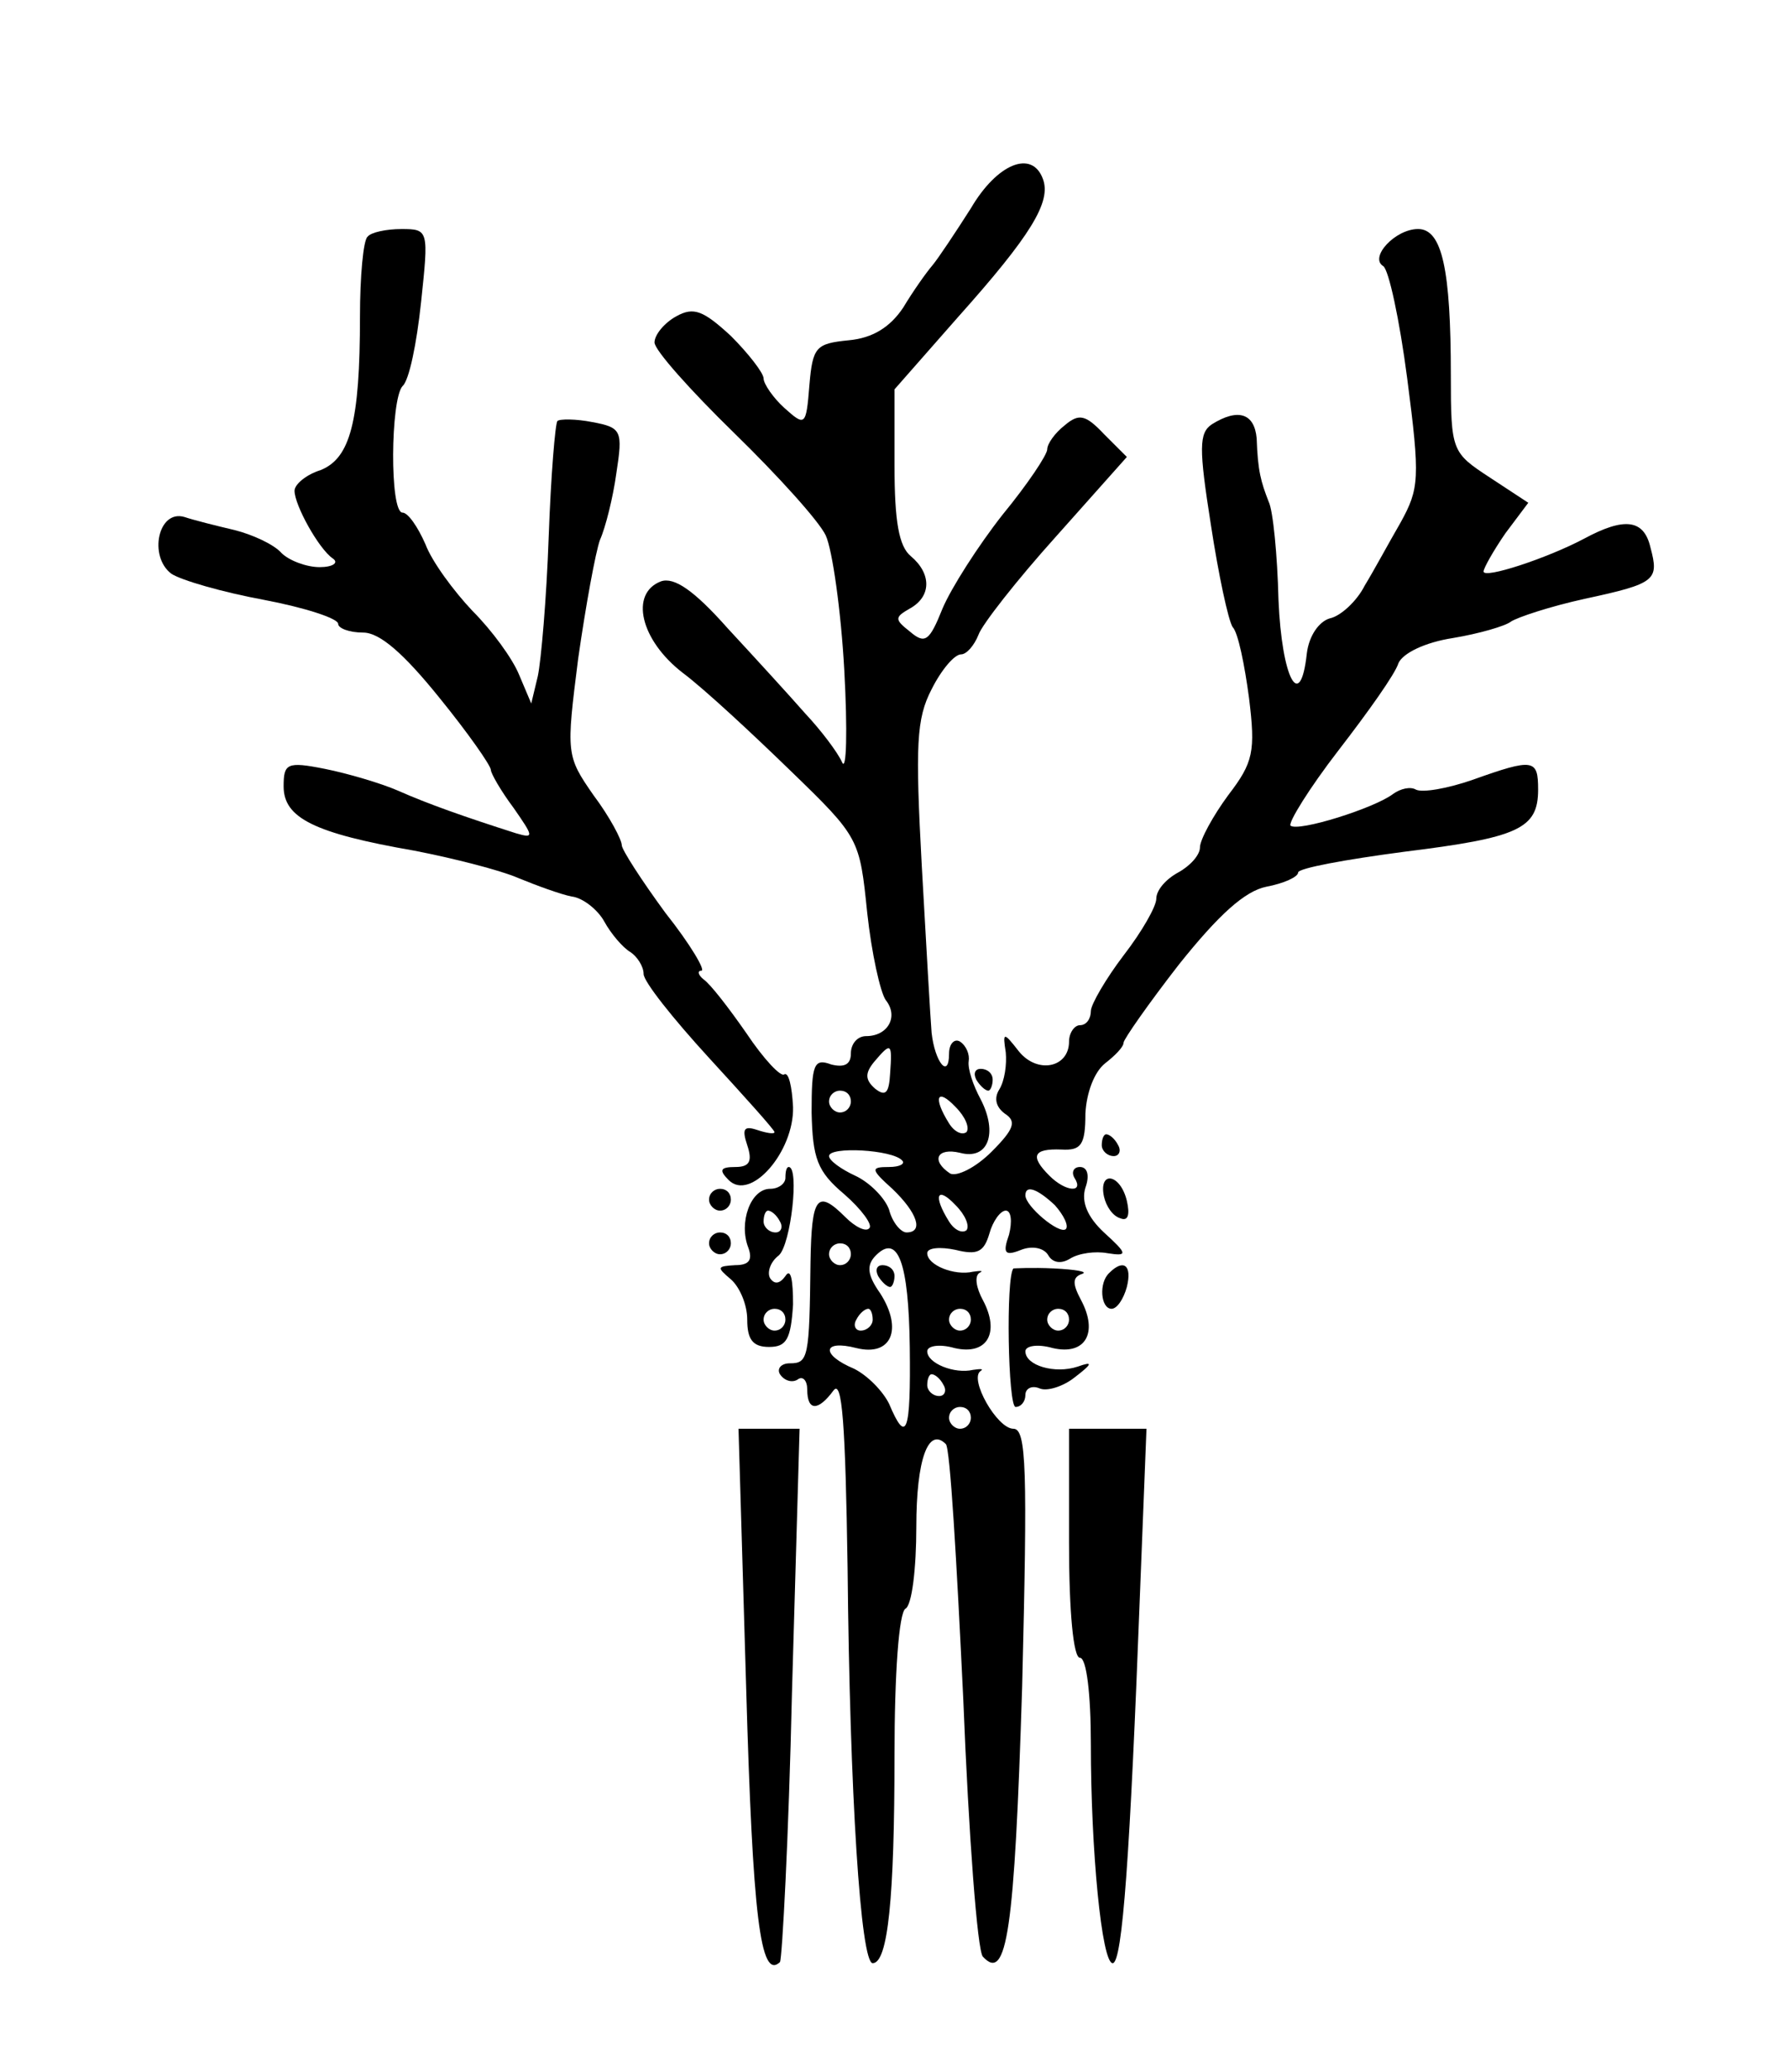 <?xml version="1.0" standalone="no"?>
<!DOCTYPE svg PUBLIC "-//W3C//DTD SVG 20010904//EN"
 "http://www.w3.org/TR/2001/REC-SVG-20010904/DTD/svg10.dtd">
<svg version="1.0" xmlns="http://www.w3.org/2000/svg"
 width="164pt" height="190pt" viewBox="0 0 164 190"
 preserveAspectRatio="xMidYMid meet">
<g transform="translate(0,190) scale(0.1,-0.1)"
fill="#000000" stroke="none">
<path d="M890 1709 c-14 -22 -30 -46 -35 -52 -6 -7 -18 -24 -27 -39 -12 -18
-28 -28 -50 -30 -30 -3 -33 -6 -36 -41 -3 -38 -4 -38 -23 -21 -10 9 -19 22
-19 27 0 5 -14 23 -30 39 -25 23 -34 27 -50 18 -11 -6 -20 -17 -20 -24 0 -7
33 -44 73 -83 40 -39 78 -81 84 -94 6 -13 14 -69 17 -124 3 -55 2 -93 -2 -84
-4 9 -19 29 -34 45 -14 16 -46 51 -71 78 -31 35 -49 47 -61 43 -29 -11 -19
-54 20 -84 20 -15 64 -56 99 -90 63 -61 63 -62 70 -130 4 -37 12 -73 17 -80
12 -15 2 -33 -18 -33 -8 0 -14 -7 -14 -16 0 -10 -6 -13 -18 -10 -16 6 -18 0
-18 -44 1 -42 5 -54 30 -75 16 -14 26 -28 23 -31 -3 -4 -13 1 -22 10 -26 26
-31 19 -32 -41 -1 -88 -2 -93 -19 -93 -8 0 -12 -5 -9 -10 4 -6 11 -8 16 -5 5
4 9 -1 9 -9 0 -20 10 -20 24 -1 8 11 11 -30 13 -163 2 -208 12 -362 23 -362
14 0 20 60 20 191 0 74 4 130 10 134 6 3 10 37 10 75 0 62 11 92 27 76 4 -3
10 -108 16 -233 5 -126 13 -232 18 -237 22 -24 29 23 36 247 5 200 4 237 -8
237 -15 0 -41 46 -30 53 3 2 0 2 -7 1 -17 -4 -42 6 -42 17 0 5 11 7 25 3 30
-7 42 14 26 44 -6 11 -8 22 -3 25 4 2 1 2 -6 1 -17 -4 -42 6 -42 17 0 5 12 6
26 3 20 -5 26 -2 31 15 3 11 10 21 15 21 5 0 6 -10 3 -22 -6 -17 -4 -20 11
-14 10 4 21 2 25 -5 4 -7 12 -8 20 -3 8 5 23 7 34 5 19 -3 19 -1 -3 19 -15 14
-21 28 -17 41 4 11 2 19 -5 19 -6 0 -8 -5 -5 -10 9 -14 -8 -13 -23 2 -18 18
-15 25 11 24 18 -1 22 4 22 33 1 19 8 38 18 46 9 7 17 15 17 19 0 3 23 36 51
72 36 45 60 67 80 71 16 3 29 9 29 13 0 4 44 12 97 19 105 13 123 21 123 57 0
28 -4 29 -60 9 -23 -8 -46 -12 -52 -9 -5 3 -14 1 -21 -4 -17 -13 -87 -35 -94
-29 -2 3 17 34 44 69 27 35 52 70 55 80 4 9 24 19 50 23 24 4 48 11 53 15 6 4
36 14 68 21 65 14 68 17 60 47 -6 26 -24 28 -61 8 -34 -18 -92 -37 -92 -30 0
3 9 19 20 35 l21 28 -35 23 c-35 23 -36 24 -36 94 0 97 -8 134 -30 134 -21 0
-45 -26 -32 -34 5 -3 15 -49 22 -103 12 -92 11 -101 -6 -132 -11 -19 -25 -45
-33 -58 -7 -14 -22 -28 -32 -30 -10 -3 -19 -16 -21 -32 -6 -55 -23 -23 -26 49
-1 41 -5 82 -9 90 -7 18 -10 28 -11 58 -2 23 -17 28 -41 13 -12 -8 -12 -22 -1
-92 7 -46 16 -88 20 -94 5 -5 11 -35 15 -65 6 -49 4 -59 -19 -89 -14 -19 -26
-41 -26 -48 0 -7 -9 -17 -20 -23 -11 -6 -20 -16 -20 -24 0 -7 -13 -30 -30 -52
-16 -21 -30 -45 -30 -51 0 -7 -4 -13 -10 -13 -5 0 -10 -7 -10 -15 0 -24 -29
-30 -46 -9 -14 18 -15 18 -12 -1 1 -11 -1 -26 -6 -34 -5 -8 -3 -16 5 -22 11
-7 9 -14 -12 -35 -15 -15 -32 -23 -38 -20 -18 12 -12 24 9 19 26 -7 35 18 19
49 -7 13 -12 28 -11 35 1 6 -2 14 -8 18 -5 3 -10 -2 -10 -11 0 -24 -13 -8 -16
19 -1 12 -5 81 -9 153 -6 111 -5 135 9 162 9 18 21 32 27 32 5 0 12 8 16 18 3
9 35 50 71 90 l65 73 -21 21 c-17 18 -23 19 -36 8 -9 -7 -16 -17 -16 -22 0 -5
-18 -32 -41 -60 -22 -28 -47 -67 -55 -86 -12 -30 -16 -33 -30 -21 -14 11 -14
13 0 21 20 11 20 32 1 48 -11 9 -15 32 -15 83 l0 70 58 66 c67 75 86 106 78
127 -10 27 -42 14 -66 -27z m-74 -793 c-1 -18 -4 -22 -14 -14 -9 8 -9 14 -1
24 16 19 17 18 15 -10z m-36 -26 c0 -5 -4 -10 -10 -10 -5 0 -10 5 -10 10 0 6
5 10 10 10 6 0 10 -4 10 -10z m106 -28 c-4 -3 -11 0 -16 8 -15 24 -11 33 6 15
9 -9 13 -19 10 -23z m-59 -26 c3 -3 -2 -6 -12 -6 -17 0 -17 -2 3 -20 23 -22
29 -40 13 -40 -5 0 -13 9 -16 21 -4 11 -18 25 -31 31 -13 6 -24 14 -24 18 0 9
58 6 67 -4z m59 -64 c-4 -3 -11 0 -16 8 -15 24 -11 33 6 15 9 -9 13 -19 10
-23z m81 23 c8 -9 13 -19 10 -22 -6 -5 -37 21 -37 31 0 10 11 6 27 -9z m-187
-45 c0 -5 -4 -10 -10 -10 -5 0 -10 5 -10 10 0 6 5 10 10 10 6 0 10 -4 10 -10z
m54 -85 c1 -79 -3 -90 -19 -52 -6 12 -20 26 -32 32 -31 13 -29 27 2 19 32 -8
43 17 22 50 -12 17 -13 26 -4 35 20 20 30 -6 31 -84z m-34 25 c0 -5 -5 -10
-11 -10 -5 0 -7 5 -4 10 3 6 8 10 11 10 2 0 4 -4 4 -10z m90 0 c0 -5 -4 -10
-10 -10 -5 0 -10 5 -10 10 0 6 5 10 10 10 6 0 10 -4 10 -10z m-25 -60 c3 -5 1
-10 -4 -10 -6 0 -11 5 -11 10 0 6 2 10 4 10 3 0 8 -4 11 -10z m25 -30 c0 -5
-4 -10 -10 -10 -5 0 -10 5 -10 10 0 6 5 10 10 10 6 0 10 -4 10 -10z"/>
<path d="M805 730 c3 -5 8 -10 11 -10 2 0 4 5 4 10 0 6 -5 10 -11 10 -5 0 -7
-4 -4 -10z"/>
<path d="M337 1683 c-4 -3 -7 -37 -7 -73 0 -97 -9 -130 -36 -141 -13 -4 -24
-13 -24 -19 0 -13 22 -53 35 -62 6 -4 0 -8 -12 -8 -12 0 -28 6 -35 13 -7 8
-27 17 -43 21 -17 4 -37 9 -46 12 -24 7 -33 -36 -12 -52 9 -6 47 -17 85 -24
37 -7 68 -17 68 -22 0 -4 10 -8 23 -8 15 0 37 -19 70 -60 26 -32 47 -62 47
-66 0 -3 9 -19 21 -35 18 -26 19 -28 2 -23 -47 15 -81 27 -108 39 -16 7 -47
16 -67 20 -35 7 -38 5 -38 -16 0 -29 28 -43 120 -59 36 -7 79 -18 95 -25 17
-7 39 -15 49 -17 10 -1 24 -12 30 -23 6 -11 17 -24 24 -28 6 -4 12 -13 12 -20
0 -7 27 -41 60 -77 33 -36 60 -66 60 -68 0 -2 -7 -1 -16 2 -12 4 -14 1 -9 -14
5 -15 2 -20 -11 -20 -14 0 -15 -3 -6 -12 20 -20 60 26 59 67 -1 19 -4 32 -8
30 -3 -3 -19 14 -35 38 -16 23 -33 45 -39 49 -5 4 -6 8 -2 8 4 0 -10 24 -33
53 -22 30 -40 58 -40 62 0 5 -11 26 -26 46 -25 36 -25 38 -14 125 7 49 16 98
20 109 5 11 12 39 15 61 6 39 5 42 -22 47 -15 3 -30 3 -32 1 -2 -2 -6 -50 -8
-106 -2 -57 -7 -114 -10 -128 l-6 -25 -11 26 c-6 15 -25 41 -43 59 -17 18 -37
45 -43 61 -7 16 -16 29 -21 29 -12 0 -11 104 0 116 6 5 13 39 17 77 7 66 7 67
-18 67 -14 0 -28 -3 -31 -7z"/>
<path d="M895 910 c3 -5 8 -10 11 -10 2 0 4 5 4 10 0 6 -5 10 -11 10 -5 0 -7
-4 -4 -10z"/>
<path d="M1010 850 c0 -5 5 -10 11 -10 5 0 7 5 4 10 -3 6 -8 10 -11 10 -2 0
-4 -4 -4 -10z"/>
<path d="M720 820 c0 -5 -6 -10 -14 -10 -18 0 -29 -31 -20 -54 4 -11 1 -16
-12 -16 -17 -1 -17 -2 -4 -13 8 -7 15 -23 15 -37 0 -18 5 -25 20 -25 16 0 20
7 22 39 0 22 -2 34 -7 26 -5 -7 -10 -8 -14 -2 -3 5 0 15 8 21 11 10 19 81 9
81 -2 0 -3 -4 -3 -10z m-5 -40 c3 -5 1 -10 -4 -10 -6 0 -11 5 -11 10 0 6 2 10
4 10 3 0 8 -4 11 -10z m5 -90 c0 -5 -4 -10 -10 -10 -5 0 -10 5 -10 10 0 6 5
10 10 10 6 0 10 -4 10 -10z"/>
<path d="M1012 803 c2 -9 8 -18 15 -20 7 -3 9 3 6 16 -6 25 -26 28 -21 4z"/>
<path d="M650 800 c0 -5 5 -10 10 -10 6 0 10 5 10 10 0 6 -4 10 -10 10 -5 0
-10 -4 -10 -10z"/>
<path d="M650 760 c0 -5 5 -10 10 -10 6 0 10 5 10 10 0 6 -4 10 -10 10 -5 0
-10 -4 -10 -10z"/>
<path d="M929 737 c-7 -8 -5 -127 2 -127 5 0 9 5 9 11 0 6 6 9 13 6 7 -3 22 2
32 10 17 13 17 15 3 10 -21 -7 -48 1 -48 14 0 5 11 7 25 3 30 -7 42 14 26 44
-8 15 -8 21 1 24 6 2 -6 4 -26 5 -20 1 -37 0 -37 0z m51 -47 c0 -5 -4 -10 -10
-10 -5 0 -10 5 -10 10 0 6 5 10 10 10 6 0 10 -4 10 -10z"/>
<path d="M1017 733 c-10 -9 -8 -33 2 -33 5 0 11 9 14 20 5 20 -3 26 -16 13z"/>
<path d="M684 353 c6 -210 13 -269 31 -252 2 3 8 114 11 247 l7 242 -28 0 -28
0 7 -237z"/>
<path d="M980 485 c0 -63 4 -105 10 -105 6 0 10 -33 10 -79 0 -98 10 -201 20
-201 9 0 16 101 25 338 l6 152 -35 0 -36 0 0 -105z"/>
</g>
</svg>

